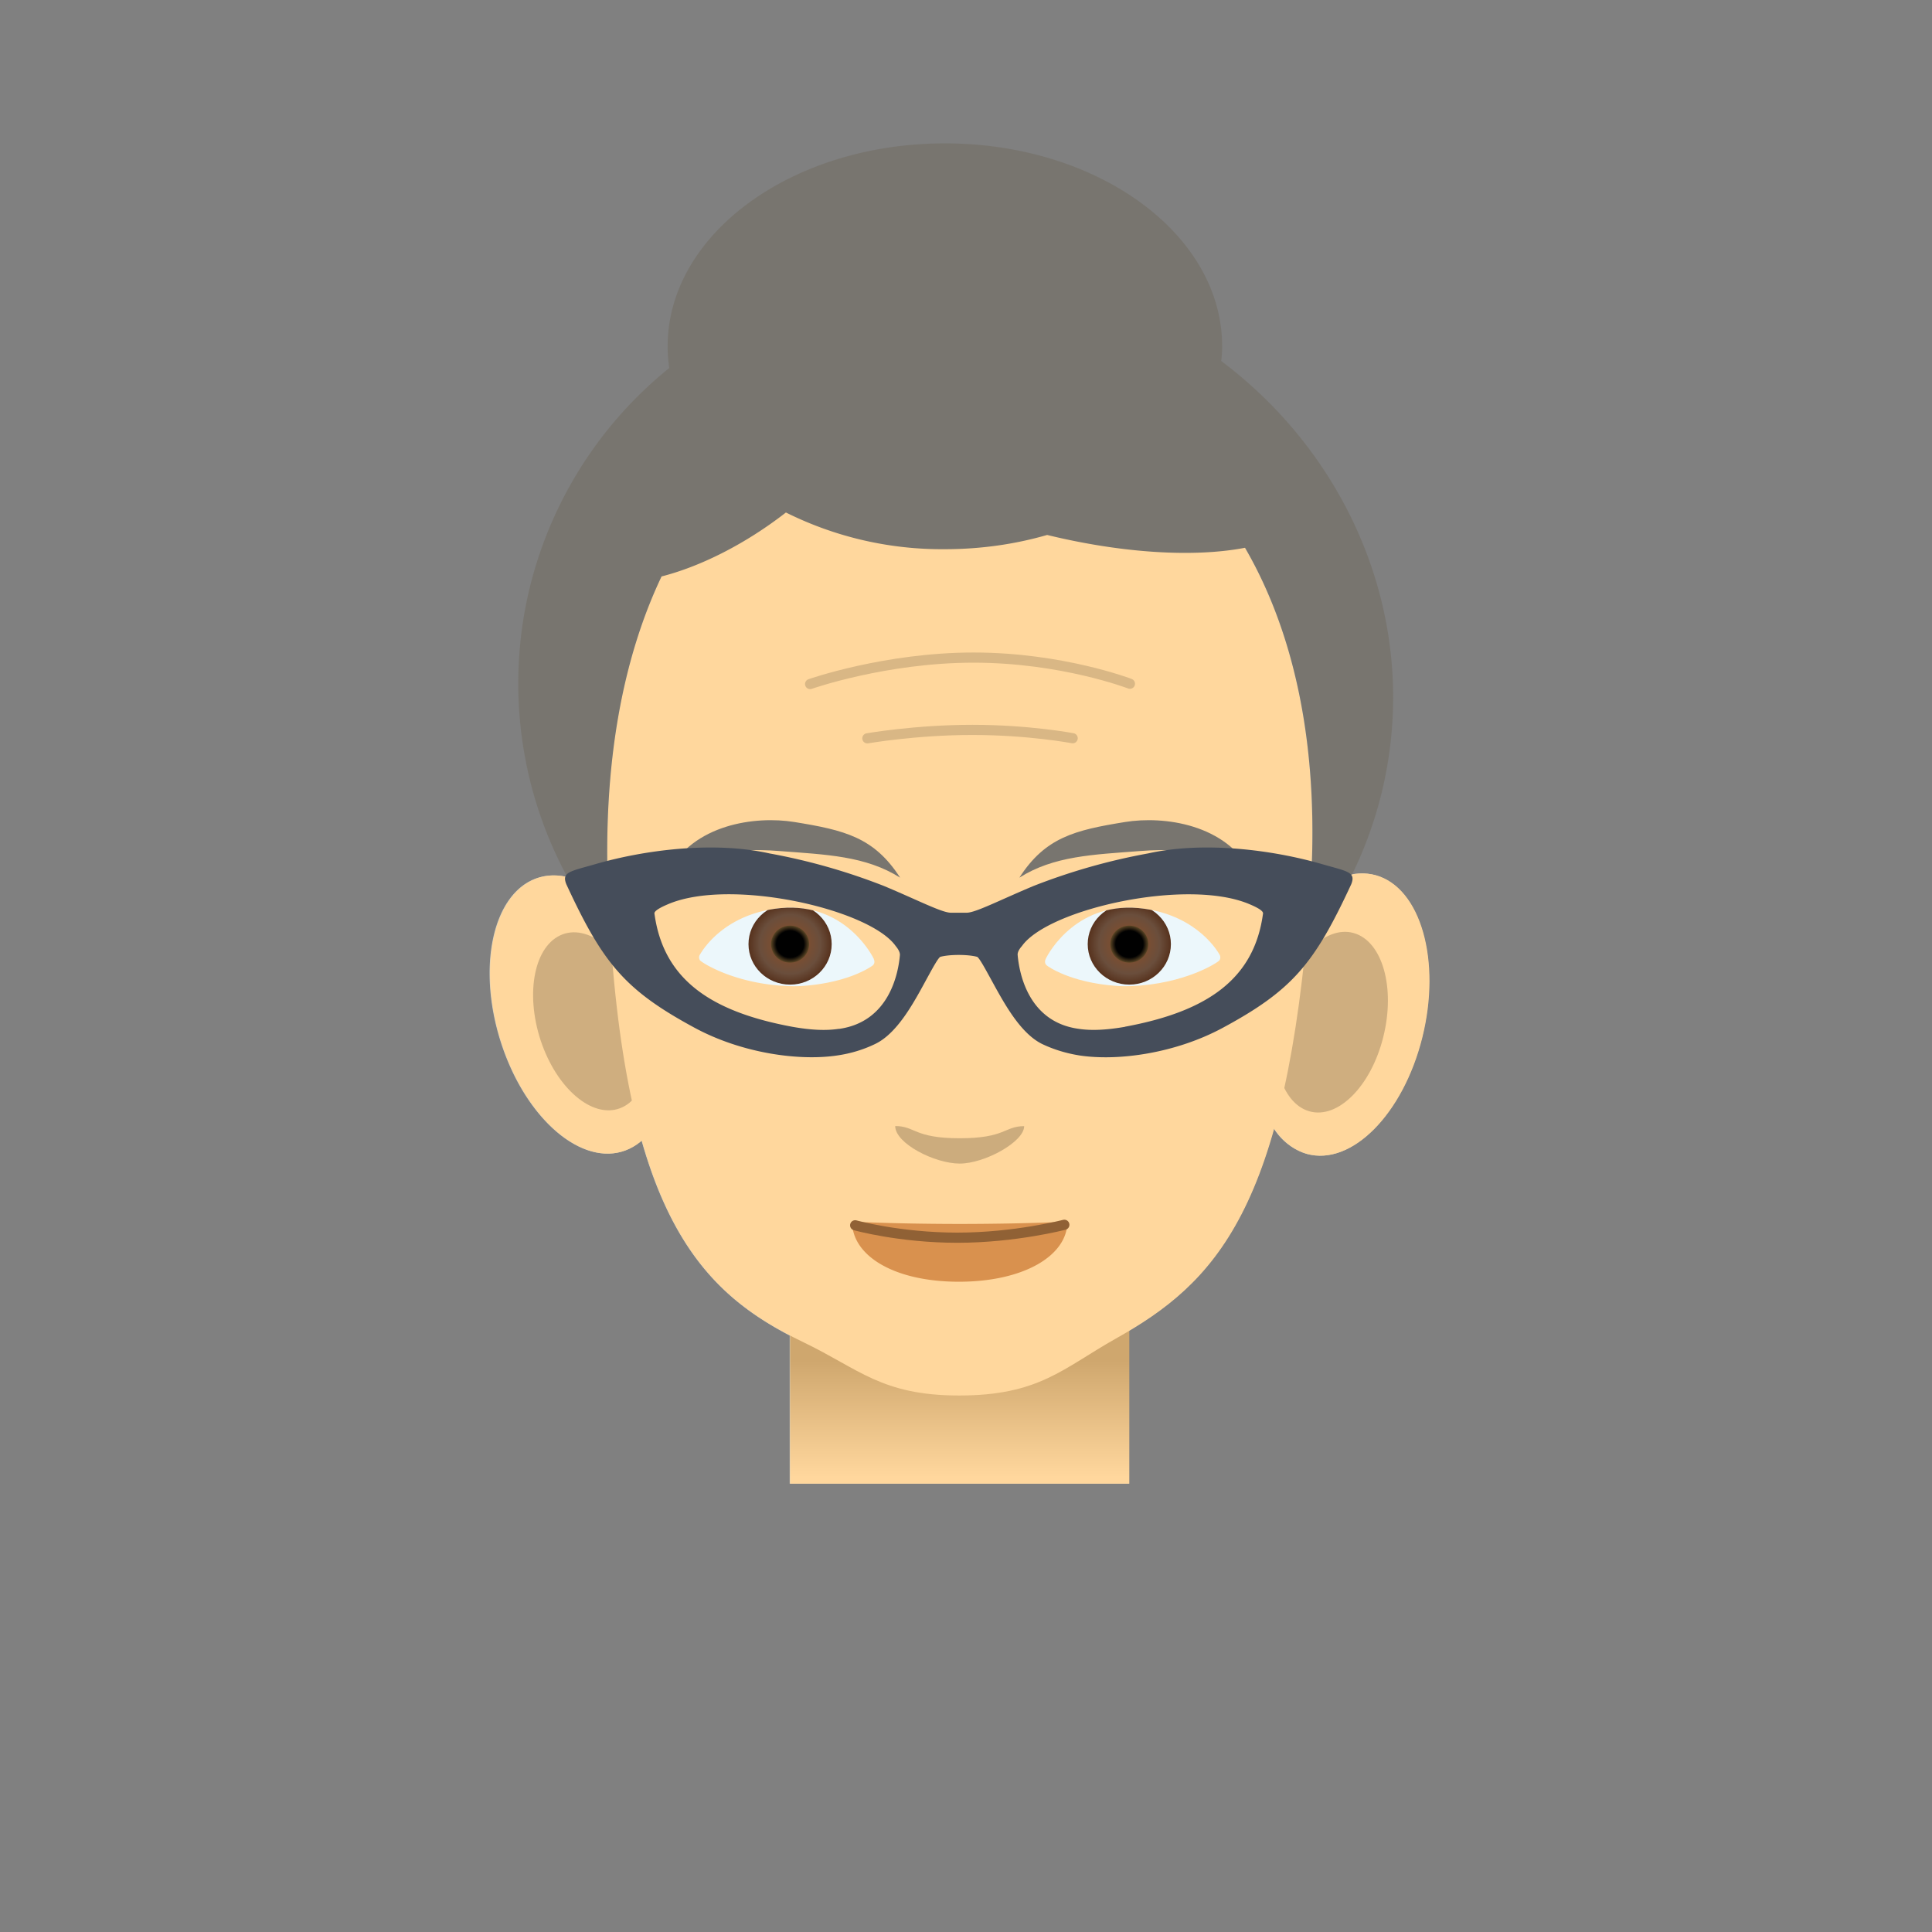 <svg xmlns="http://www.w3.org/2000/svg" xmlns:xlink="http://www.w3.org/1999/xlink" viewBox="0 0 190 190"><rect x="0" y="0" width="190" height="190" fill="#808080" stroke="none"/><path fill="#D4D0C2" d="M135.29 86.08a5.38 5.38 0 0 0-3.55.28 36.32 36.32 0 0 0 3.51-9.23c4.85-20.96-9.7-42-32.5-46.98-22.8-4.99-45.2 7.95-50.05 28.91a36.73 36.73 0 0 0 4.84 27.89c-1.65-.88-3.34-1.12-4.88-.54-4.29 1.62-5.78 8.92-3.34 16.3 2.44 7.37 7.9 12.04 12.18 10.42.58-.22 1.1-.55 1.59-.96 3.2 11.28 8.37 15.93 14.57 19.17v14.57h33.36v-15.04c6.1-3.65 11.02-8.37 14.25-19.88a5.89 5.89 0 0 0 3.2 2.48c4.4 1.24 9.48-3.87 11.37-11.44 1.88-7.56-.16-14.7-4.55-15.95z"/><g><path fill="#FFD79D" d="M123.96 97.51c1.89-7.56 6.98-12.68 11.37-11.43 4.4 1.25 6.43 8.39 4.55 15.95-1.89 7.57-6.98 12.68-11.37 11.44-4.4-1.25-6.43-8.4-4.55-15.96z"/><path fill="#CFAE7F" d="M125.86 99.08c1.2-4.84 4.46-8.12 7.27-7.32 2.82.8 4.12 5.37 2.91 10.21-1.2 4.84-4.46 8.12-7.27 7.32-2.81-.8-4.12-5.37-2.91-10.21z"/><path fill="#FFD79D" d="M64.89 96.84c-2.44-7.38-7.9-12.05-12.19-10.43-4.28 1.62-5.78 8.92-3.34 16.3 2.44 7.37 7.9 12.04 12.18 10.42 4.29-1.62 5.79-8.91 3.35-16.29z"/><path fill="#CFAE7F" d="M63.12 98.57c-1.57-4.73-5.06-7.71-7.8-6.68-2.75 1.04-3.7 5.7-2.15 10.43 1.57 4.72 5.06 7.7 7.8 6.67 2.75-1.03 3.7-5.7 2.15-10.42z"/><linearGradient id="a" x1="94.38" x2="94.38" y1="148.49" y2="133.83" gradientUnits="userSpaceOnUse"><stop offset=".22" stop-color="#ffd79d"/><stop offset="1" stop-color="#cfa76e"/></linearGradient><path fill="url(#a)" d="M77.7 129.58h33.36v16.33H77.7z"/><path fill="#FFD79D" d="M59.81 88.2c-1.63-35.02 15.86-51.26 34.5-51.26 18.66 0 37.08 16.55 34.51 51.26-2.28 30.8-9.26 37.92-19.1 43.45-5.2 2.93-7.53 5.59-15.4 5.59-7.6 0-9.84-2.61-15.27-5.22-10.14-4.89-17.78-12.42-19.24-43.82z"/><path fill="none" stroke="#D9B785" stroke-miterlimit="10" d="M111.12 67.24s-6.68-2.57-15.37-2.57-16.08 2.6-16.08 2.6M105.49 72.6s-4.29-.82-9.86-.82c-5.58 0-10.33.83-10.33.83" stroke-linecap="round" stroke-linejoin="round"/><g><path fill="#CCAC7D" d="M88.04 110.75c0 1.7 3.88 3.68 6.34 3.68s6.34-2.14 6.34-3.68c-1.95 0-1.83 1.19-6.34 1.19-4.5 0-4.36-1.2-6.34-1.2z"/></g><g><path fill="#D9914E" d="M104.97 120.15c0 3.33-4.28 5.9-10.67 5.9-6.4 0-10.5-2.57-10.5-5.9a257.81 257.81 0 0 0 21.17 0z"/><path fill="none" stroke="#906135" stroke-miterlimit="10" d="M84.1 120.5s4.36 1.22 10.05 1.22c5.68 0 10.52-1.27 10.52-1.27" stroke-linecap="round" stroke-linejoin="round"/></g><g><path fill="#ECF7FB" d="M85.94 94.32c-.3-.66-3.21-5.87-9.72-4.95-5.35.76-7.28 4.35-7.38 4.5a.5.5 0 0 0 0 .57c.14.2 3.38 2.34 8.74 2.54.5.02.99.01 1.48-.03 4.48-.34 6.64-1.9 6.77-2.01.19-.16.2-.4.1-.62z"/><defs><path id="b" d="M85.94 94.32c-.3-.66-3.21-5.87-9.72-4.95-5.35.76-7.28 4.35-7.38 4.5a.5.5 0 0 0 0 .57c.14.2 3.38 2.34 8.74 2.54.5.02.99.01 1.48-.03 4.48-.34 6.64-1.9 6.77-2.01.19-.16.2-.4.1-.62z"/></defs><clipPath id="c"><use xlink:href="#b" overflow="visible"/></clipPath><g clip-path="url(#c)"><radialGradient id="d" cx="74.3" cy="92.85" r="3.98" gradientTransform="matrix(1.028 0 0 1 1.32 0)" gradientUnits="userSpaceOnUse"><stop offset=".01" stop-color="#904f24"/><stop offset=".73" stop-color="#6a4e3c"/><stop offset="1" stop-color="#57321d"/></radialGradient><ellipse cx="77.7" cy="92.85" fill="url(#d)" rx="4.09" ry="3.98"/><radialGradient id="e" cx="74.3" cy="92.85" r="1.82" gradientTransform="matrix(1.028 0 0 1 1.32 0)" gradientUnits="userSpaceOnUse"><stop offset=".72" stop-color="#010101"/><stop offset="1" stop-color="#5a4524"/></radialGradient><ellipse cx="77.7" cy="92.85" fill="url(#e)" rx="1.87" ry="1.82"/></g><path fill="#ECF7FB" d="M102.83 94.32c.3-.66 3.2-5.87 9.71-4.95 5.35.76 7.29 4.35 7.39 4.5.11.17.11.4 0 .57-.14.2-3.38 2.34-8.74 2.54-.5.02-.99.01-1.48-.03-4.49-.34-6.65-1.9-6.77-2.01-.19-.16-.21-.4-.11-.62z"/><g><defs><path id="f" d="M102.83 94.32c.3-.66 3.2-5.87 9.71-4.95 5.35.76 7.29 4.35 7.39 4.5.11.17.11.4 0 .57-.14.2-3.38 2.34-8.74 2.54-.5.02-.99.01-1.48-.03-4.49-.34-6.65-1.9-6.77-2.01-.19-.16-.21-.4-.11-.62z"/></defs><clipPath id="g"><use xlink:href="#f" overflow="visible"/></clipPath><g clip-path="url(#g)"><radialGradient id="h" cx="-84.97" cy="92.85" r="3.98" gradientTransform="matrix(-1.028 0 0 1 23.72 0)" gradientUnits="userSpaceOnUse"><stop offset=".01" stop-color="#904f24"/><stop offset=".73" stop-color="#6a4e3c"/><stop offset="1" stop-color="#57321d"/></radialGradient><ellipse cx="111.06" cy="92.85" fill="url(#h)" rx="4.09" ry="3.98"/><radialGradient id="i" cx="-84.97" cy="92.85" r="1.82" gradientTransform="matrix(-1.028 0 0 1 23.72 0)" gradientUnits="userSpaceOnUse"><stop offset=".72" stop-color="#010101"/><stop offset="1" stop-color="#5a4524"/></radialGradient><ellipse cx="111.06" cy="92.85" fill="url(#i)" rx="1.87" ry="1.82"/></g></g></g><g><path fill="#78756F" d="M76.6 83.69c4.7.36 8.52.48 11.92 2.62-2.55-3.96-5.45-4.67-10.4-5.47-3.81-.62-9.97.19-12.47 5.06 1.63-1.72 6.08-2.59 10.95-2.21zM112.17 83.69c-4.7.36-8.53.48-11.92 2.62 2.55-3.96 5.45-4.67 10.39-5.47 3.82-.62 9.98.19 12.48 5.06-1.64-1.72-6.08-2.59-10.95-2.21z"/></g><path fill="#78756F" d="M120.1 35.5c.06-.47.09-.96.09-1.45 0-11.01-12.2-19.95-27.27-19.95-15.05 0-27.26 8.94-27.26 19.95 0 .73.05 1.44.16 2.14a39.95 39.95 0 0 0-13.88 22.27 39.95 39.95 0 0 0 3.86 27.8 9.24 9.24 0 0 1 4.04 2.3l-.02-.37c-.6-13.07 1.45-23.53 5.24-31.5 3.9-1 8.3-3.23 12.23-6.29a34.38 34.38 0 0 0 15.63 3.61c3.56 0 6.95-.5 10.06-1.4 7.35 1.79 14.42 2.23 19.46 1.26 4.82 8.3 7.47 19.7 6.39 34.33l-.02.2a8.35 8.35 0 0 1 4.16-2.4 39.74 39.74 0 0 0 3.06-8.69c3.63-16.08-3.11-32.17-15.92-41.8z"/></g><g><path fill="#454D5A" d="M130.01 84.98c-4.74-1.37-11.53-2.29-17.11-1.05a60.54 60.54 0 0 0-11.26 3.2c-3.28 1.37-5.7 2.63-6.57 2.63h-1.56c-.88 0-3.3-1.26-6.58-2.63a60.54 60.54 0 0 0-11.25-3.2c-5.58-1.24-12.38-.32-17.12 1.05-2.5.72-3.34.78-2.87 1.97 3.6 7.78 5.73 10.4 12.63 14.13 4.65 2.51 10.3 3.29 14.07 2.71 1.27-.19 2.48-.55 3.63-1.1 2.39-1.11 4.09-4.57 5.35-6.85.42-.77.91-1.64 1.1-1.74.9-.25 2.73-.25 3.63 0 .19.1.68.97 1.1 1.74 1.27 2.28 2.97 5.74 5.35 6.86 1.15.54 2.37.9 3.63 1.1 3.78.57 9.42-.21 14.07-2.72 6.9-3.72 9.03-6.35 12.64-14.13.47-1.2-.38-1.25-2.88-1.97zm-47.53 16.2c-1.3.2-2.81.11-4.55-.2-8.12-1.5-12.7-4.72-13.57-11.14-.03-.2.35-.5 1.32-.91 6.14-2.64 19.83.47 22.4 4.1.2.24.44.59.42.9-.14 1.6-.95 6.57-6.02 7.26zm28.16-.2c-1.73.3-3.25.4-4.55.2-5.06-.68-5.87-5.66-6.01-7.26-.03-.3.21-.65.42-.88 2.56-3.64 16.25-6.74 22.4-4.11.97.41 1.34.7 1.31.91-.86 6.42-5.45 9.63-13.57 11.13z"/></g><path fill="none" d="M179.83-.53H10.17a10.7 10.7 0 0 0-10.7 10.7v169.66c0 5.9 4.8 10.7 10.7 10.7h169.66c5.9 0 10.7-4.8 10.7-10.7V10.17c0-5.9-4.8-10.7-10.7-10.7z"/></svg>